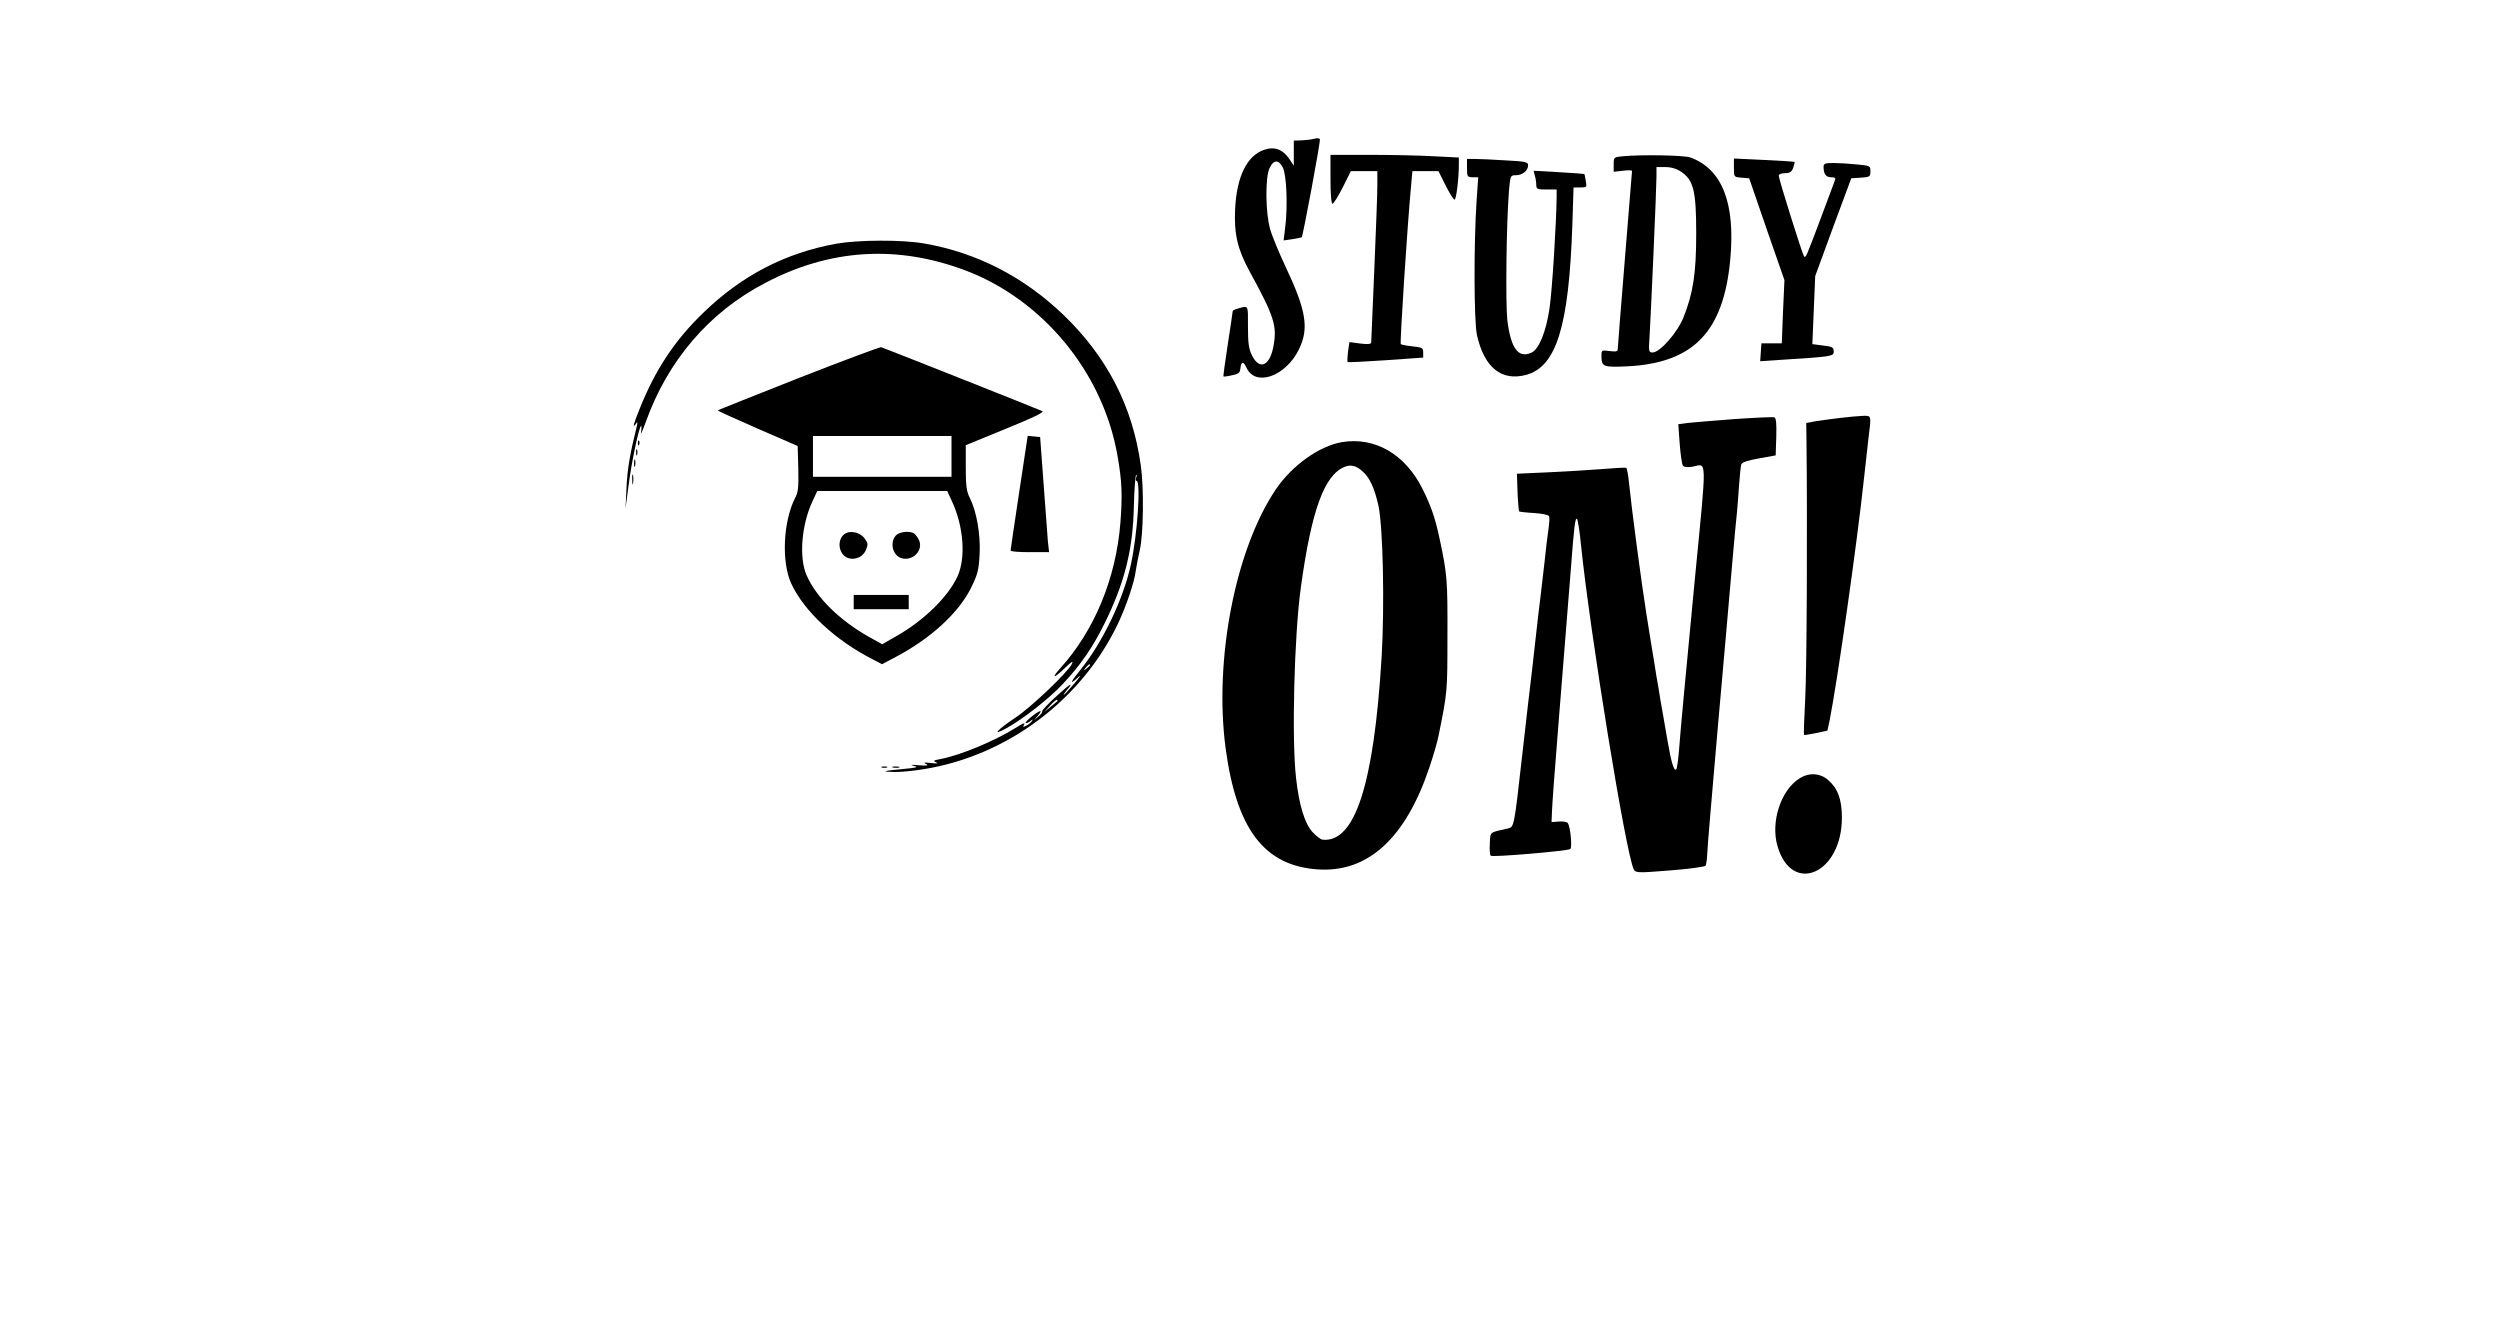 <?xml version="1.0" standalone="no"?>
<!DOCTYPE svg PUBLIC "-//W3C//DTD SVG 20010904//EN"
 "http://www.w3.org/TR/2001/REC-SVG-20010904/DTD/svg10.dtd">
<svg version="1.0" xmlns="http://www.w3.org/2000/svg"
 width="1227pt" height="655pt" viewBox="0 0 1227 655"
 preserveAspectRatio="xMidYMid meet">

<g transform="translate(0,655) scale(0.1,-0.1)"
fill="#000000" stroke="none">
<path d="M6450 5869 c-14 -4 -42 -7 -62 -8 l-38 -1 0 -61 0 -62 -22 33 c-32
47 -72 62 -123 45 -85 -29 -135 -131 -143 -290 -6 -123 12 -198 70 -305 122
-223 137 -269 118 -370 -18 -97 -68 -118 -105 -45 -16 32 -20 61 -20 142 0
111 5 104 -55 87 -11 -3 -20 -8 -20 -12 0 -4 -11 -77 -24 -162 -13 -85 -23
-156 -21 -158 1 -1 20 1 41 6 33 6 40 12 42 35 4 34 15 35 30 2 43 -95 192
-43 257 90 50 102 37 189 -64 403 -33 70 -68 154 -77 187 -23 77 -25 256 -3
300 20 42 44 43 65 3 19 -37 25 -195 11 -301 l-7 -57 42 6 c24 4 45 8 47 10 6
6 92 467 89 480 -2 6 -13 7 -28 3z"/>
<path d="M6530 5670 c0 -72 4 -120 10 -120 5 0 28 36 50 80 l40 80 65 0 65 0
0 -72 c0 -40 -7 -226 -15 -413 -8 -187 -15 -346 -15 -354 0 -10 -12 -12 -54
-7 l-53 7 -7 -47 c-3 -26 -4 -49 -2 -51 2 -2 86 2 187 9 l184 13 0 25 c0 23
-5 25 -52 30 -28 3 -54 8 -58 11 -5 5 32 581 51 782 l6 67 64 0 64 0 35 -70
c19 -38 39 -70 44 -70 8 0 21 102 21 171 l0 36 -122 6 c-66 4 -208 7 -315 7
l-193 0 0 -120z"/>
<path d="M7963 5783 c-42 -4 -43 -5 -43 -40 l0 -36 45 5 c25 3 45 3 45 -1 0
-3 -16 -197 -35 -431 -19 -234 -35 -432 -35 -442 0 -13 -7 -15 -40 -11 -39 5
-40 5 -40 -23 0 -55 8 -57 126 -52 325 16 473 169 506 523 26 278 -39 444
-195 502 -30 11 -236 15 -334 6z m288 -76 c61 -41 74 -94 74 -302 0 -198 -15
-294 -63 -414 -29 -73 -115 -171 -151 -171 -19 0 -20 5 -15 78 7 117 34 730
34 785 l0 47 44 0 c28 0 55 -8 77 -23z"/>
<path d="M7200 5725 c0 -42 2 -45 28 -45 l27 0 -8 -117 c-14 -210 -13 -592 2
-658 36 -159 120 -227 241 -195 149 40 210 239 227 732 l6 188 33 0 c32 0 33
1 27 33 -3 17 -6 33 -7 33 -1 1 -57 5 -125 9 l-124 7 6 -24 c4 -12 7 -33 7
-45 0 -21 5 -23 50 -23 l50 0 0 -37 c-1 -123 -22 -462 -35 -547 -17 -115 -52
-201 -89 -217 -64 -29 -101 21 -118 160 -9 84 -5 468 8 634 7 76 7 77 35 77
31 0 59 23 59 49 0 16 -14 19 -112 24 -62 4 -130 7 -150 7 l-38 0 0 -45z"/>
<path d="M8510 5727 c0 -46 0 -46 37 -49 l38 -3 86 -250 87 -250 -7 -155 -6
-155 -50 0 -50 0 -3 -44 -3 -44 103 7 c252 16 258 17 258 41 0 20 -7 24 -52
29 l-53 7 7 167 7 167 88 240 89 240 47 3 c44 3 47 5 47 31 0 27 -2 28 -67 34
-38 4 -89 7 -115 7 -41 0 -48 -3 -48 -19 0 -35 12 -51 37 -51 20 0 24 -4 18
-17 -4 -10 -36 -97 -72 -193 -70 -186 -70 -186 -79 -178 -7 7 -124 379 -124
396 0 7 13 12 30 12 24 0 33 6 41 26 5 15 8 28 7 29 -2 2 -69 6 -150 10 l-148
7 0 -45z"/>
<path d="M4105 5354 c-250 -45 -464 -156 -651 -337 -142 -136 -238 -282 -314
-472 -32 -79 -37 -100 -19 -75 8 12 9 9 5 -10 -33 -132 -47 -211 -51 -300 l-5
-105 15 112 c14 113 52 293 62 293 2 0 2 -15 -1 -32 -4 -18 6 3 22 47 108 304
311 542 587 686 317 167 645 188 980 63 384 -144 680 -504 750 -913 22 -125
24 -192 14 -326 -22 -275 -127 -529 -297 -717 -46 -51 -28 -48 26 5 34 32 41
36 32 17 -21 -41 -200 -212 -276 -262 -90 -60 -119 -93 -48 -54 80 43 215 148
281 220 86 91 147 180 204 296 100 202 140 366 144 578 2 79 7 147 11 150 4 4
4 -1 1 -10 -4 -10 -3 -18 1 -18 22 0 5 -263 -28 -412 -37 -170 -139 -382 -247
-515 -51 -62 -56 -78 -11 -37 18 17 11 5 -17 -28 -27 -32 -51 -58 -53 -58 -3
0 2 8 10 18 42 49 24 40 -44 -22 -42 -38 -75 -73 -73 -76 3 -4 -5 -16 -18 -26
l-22 -19 19 23 c11 12 16 22 12 22 -12 0 -77 -52 -72 -58 3 -3 13 1 23 9 11 9
14 10 9 2 -4 -7 -16 -18 -28 -24 -15 -8 -19 -8 -14 0 11 17 -1 13 -42 -13
-101 -63 -271 -134 -369 -152 -32 -6 -35 -8 -18 -16 13 -5 4 -6 -25 -3 -34 4
-40 3 -25 -5 15 -7 6 -9 -35 -6 -38 4 -46 2 -25 -3 25 -6 15 -9 -50 -15 -101
-9 -115 -14 -45 -15 30 -1 96 6 145 14 408 66 771 338 950 710 41 85 83 209
89 262 3 21 12 67 20 103 18 78 21 302 5 416 -40 289 -165 532 -379 738 -196
188 -426 306 -684 351 -110 19 -322 18 -431 -1z m1245 -2068 c0 -2 -8 -10 -17
-17 -16 -13 -17 -12 -4 4 13 16 21 21 21 13z m-161 -178 c-2 -2 -17 -14 -34
-28 l-30 -25 29 32 c16 18 32 31 34 28 3 -3 3 -6 1 -7z"/>
<path d="M3921 4695 c-217 -86 -396 -157 -398 -159 -2 -2 86 -42 194 -89 l198
-86 3 -110 c2 -93 0 -117 -17 -148 -57 -114 -66 -311 -18 -416 62 -136 218
-281 404 -375 l42 -22 68 36 c172 91 308 216 369 339 33 67 38 88 42 165 5 98
-15 210 -48 276 -16 31 -20 59 -20 149 l0 110 195 80 c134 54 191 82 181 87
-11 6 -714 285 -791 314 -5 2 -187 -66 -404 -151z m749 -385 l0 -100 -340 0
-340 0 0 100 0 100 340 0 340 0 0 -100z m3 -222 c57 -124 68 -277 26 -368 -46
-99 -164 -215 -296 -290 l-73 -42 -65 36 c-145 82 -258 193 -306 302 -38 85
-26 246 28 362 l24 52 319 0 319 0 24 -52z"/>
<path d="M4137 3922 c-33 -37 -14 -104 33 -113 33 -7 68 11 80 42 11 27 11 33
-7 57 -26 34 -81 42 -106 14z"/>
<path d="M4397 3922 c-33 -37 -14 -104 33 -113 56 -11 104 45 79 93 -6 12 -17
26 -23 30 -21 14 -73 8 -89 -10z"/>
<path d="M4190 3595 l0 -35 135 0 135 0 0 35 0 35 -135 0 -135 0 0 -35z"/>
<path d="M8510 4493 c-102 -8 -205 -16 -229 -19 l-44 -6 7 -96 c4 -53 11 -101
16 -108 7 -7 23 -9 49 -4 69 13 69 60 10 -545 -51 -535 -69 -725 -78 -842 -4
-51 -10 -95 -14 -99 -11 -11 -25 36 -42 136 -9 52 -21 120 -26 150 -6 30 -14
81 -19 113 -6 31 -15 85 -20 120 -6 34 -15 89 -20 122 -5 33 -14 89 -20 125
-25 158 -72 512 -85 642 -4 37 -10 70 -13 72 -4 2 -56 -1 -117 -6 -60 -5 -180
-12 -265 -16 l-155 -7 3 -90 c2 -49 6 -92 8 -95 3 -2 36 -6 74 -8 41 -3 71 -9
73 -16 3 -7 1 -34 -3 -62 -4 -27 -13 -98 -19 -159 -7 -60 -16 -141 -21 -180
-5 -38 -14 -115 -20 -170 -13 -122 -27 -238 -40 -347 -5 -46 -19 -164 -30
-263 -39 -347 -39 -344 -69 -351 -93 -21 -86 -15 -89 -74 -2 -29 0 -56 5 -60
9 -8 374 23 390 33 10 6 1 107 -12 127 -4 6 -23 10 -44 8 l-36 -3 2 50 c2 47
11 172 33 445 5 63 14 176 20 250 6 74 15 187 20 250 5 63 14 176 20 250 15
200 21 253 30 243 4 -4 13 -60 19 -123 45 -438 222 -1528 260 -1598 9 -16 20
-17 178 -4 92 7 170 18 174 23 3 6 7 30 8 56 0 25 24 300 51 612 28 311 59
670 70 796 11 127 22 248 25 270 2 22 7 81 10 130 4 50 8 97 11 105 3 11 30
20 86 30 l83 15 3 91 c2 68 -1 93 -10 96 -7 2 -96 -2 -198 -9z"/>
<path d="M9033 4499 c-40 -5 -94 -12 -120 -16 l-48 -9 1 -69 c5 -403 2 -1146
-6 -1285 -5 -96 -8 -176 -6 -177 1 -2 28 3 59 9 l56 12 11 51 c38 192 134 863
170 1200 6 55 15 136 20 180 15 119 16 115 -27 114 -21 -1 -70 -5 -110 -10z"/>
<path d="M5002 4133 c-23 -153 -42 -281 -42 -285 0 -5 42 -8 94 -8 l95 0 -6
53 c-2 28 -12 156 -21 282 l-17 230 -31 3 -30 3 -42 -278z"/>
<path d="M3131 4374 c0 -11 3 -14 6 -6 3 7 2 16 -1 19 -3 4 -6 -2 -5 -13z"/>
<path d="M6586 4380 c-111 -19 -244 -114 -323 -230 -199 -293 -305 -835 -248
-1270 53 -398 189 -579 452 -597 247 -17 432 153 549 502 19 57 39 125 44 152
44 216 44 216 44 493 1 273 -1 303 -40 483 -21 97 -40 152 -82 237 -85 171
-234 257 -396 230z m102 -144 c35 -31 58 -82 77 -166 23 -105 31 -490 16 -745
-38 -626 -131 -914 -291 -896 -8 1 -29 17 -47 36 -39 41 -67 132 -82 267 -22
190 -9 703 24 938 52 377 115 549 215 589 31 12 58 5 88 -23z"/>
<path d="M3122 4330 c0 -14 2 -19 5 -12 2 6 2 18 0 25 -3 6 -5 1 -5 -13z"/>
<path d="M3112 4275 c0 -16 2 -22 5 -12 2 9 2 23 0 30 -3 6 -5 -1 -5 -18z"/>
<path d="M3103 4195 c0 -22 2 -30 4 -17 2 12 2 30 0 40 -3 9 -5 -1 -4 -23z"/>
<path d="M4328 2783 c6 -2 18 -2 25 0 6 3 1 5 -13 5 -14 0 -19 -2 -12 -5z"/>
<path d="M4383 2783 c9 -2 23 -2 30 0 6 3 -1 5 -18 5 -16 0 -22 -2 -12 -5z"/>
<path d="M8834 2731 c-93 -57 -145 -214 -110 -334 71 -243 317 -134 316 141 0
90 -21 144 -69 185 -39 33 -92 36 -137 8z"/>
</g>
</svg>
